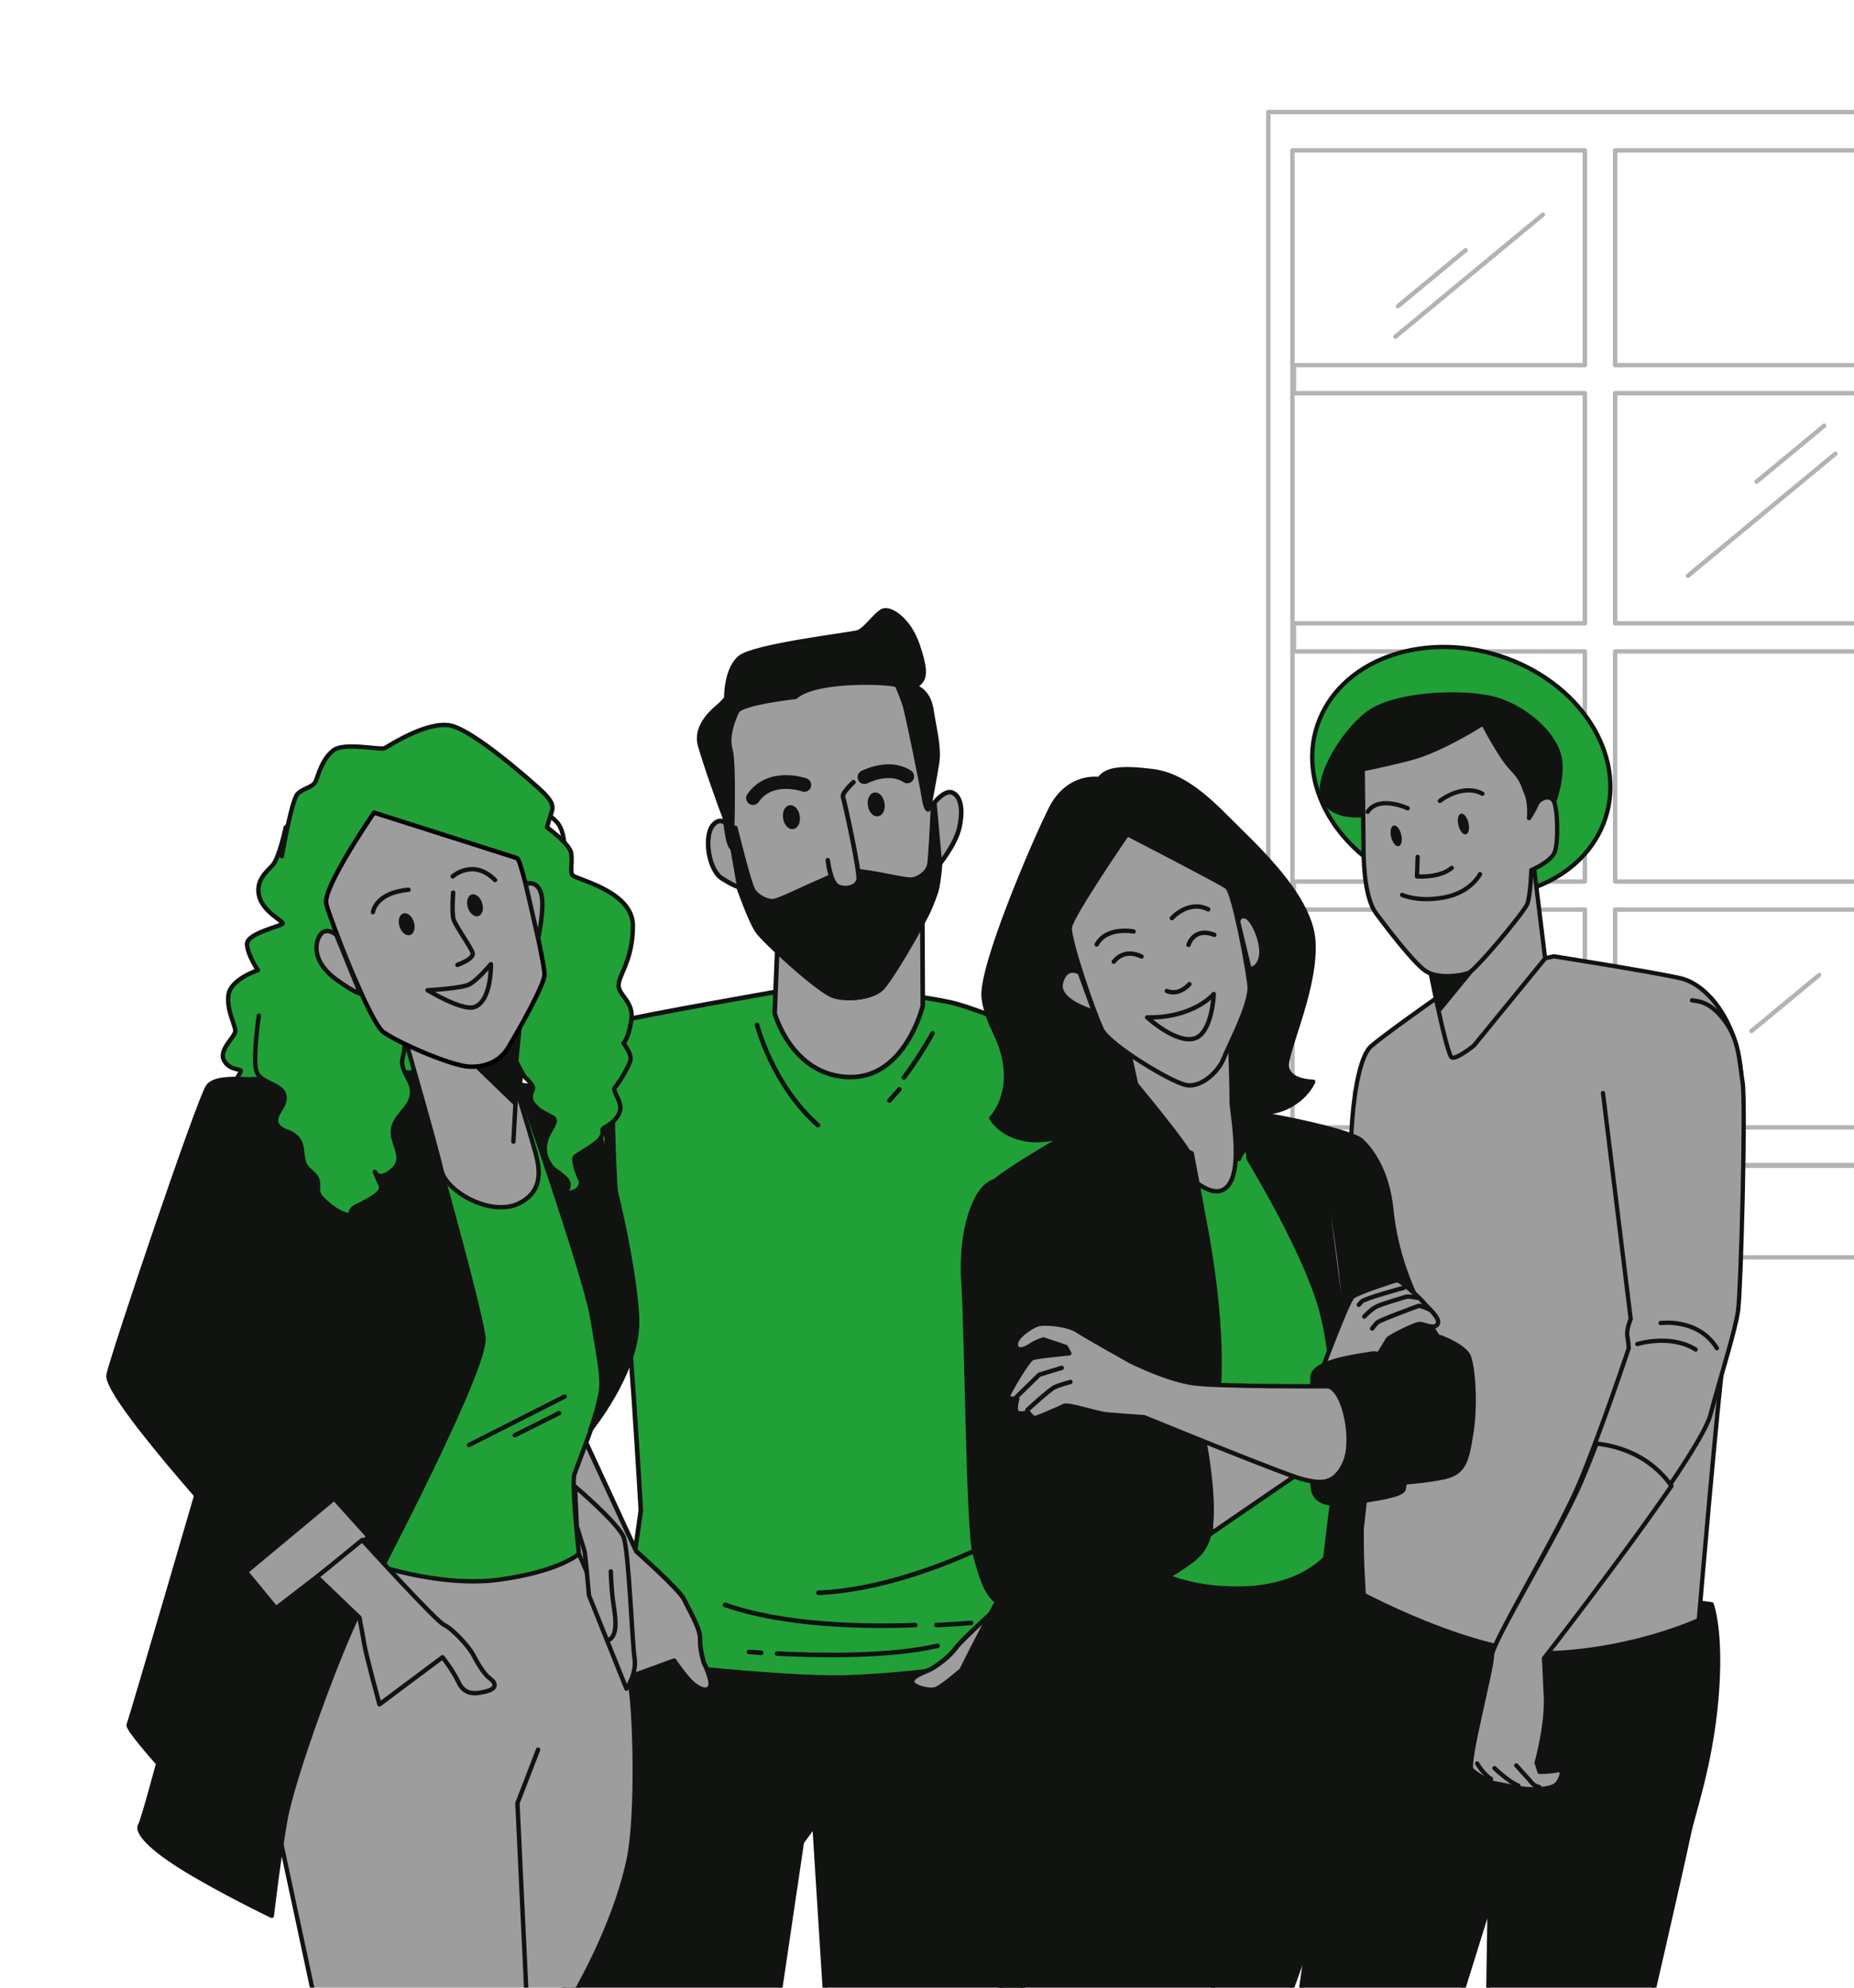 <svg width="360" height="386" viewBox="0 0 360 386" fill="none" xmlns="http://www.w3.org/2000/svg">
<g clip-path="url(#clip0_1_182)">
<g opacity="0.3">
<path d="M313.617 176.642H370.396V218.946H313.617V176.642ZM250.96 29.204H307.74V70.915H251.248V76.365H307.74V121.054H251.248V126.502H307.74V171.193H251.248V176.642H307.74V218.946H250.96V29.204ZM313.617 76.365H370.396V121.054H313.617V76.365ZM313.617 126.502H370.396V171.192H313.617V126.502ZM370.396 70.915H313.617V29.204H370.396V70.915ZM246.27 226.395H375.085V21.754H246.27V226.395Z" stroke="black" stroke-width="0.853" stroke-miterlimit="10" stroke-linecap="round" stroke-linejoin="round"/>
<path d="M299.602 41.676L270.956 65.383" stroke="black" stroke-width="0.853" stroke-miterlimit="10" stroke-linecap="round" stroke-linejoin="round"/>
<path d="M356.401 88.102L327.755 111.809" stroke="black" stroke-width="0.853" stroke-miterlimit="10" stroke-linecap="round" stroke-linejoin="round"/>
<path d="M291.699 188.365L263.053 212.072" stroke="black" stroke-width="0.853" stroke-miterlimit="10" stroke-linecap="round" stroke-linejoin="round"/>
<path d="M284.579 48.59L271.449 59.456" stroke="black" stroke-width="0.853" stroke-miterlimit="10" stroke-linecap="round" stroke-linejoin="round"/>
<path d="M354.219 82.67L341.089 93.536" stroke="black" stroke-width="0.853" stroke-miterlimit="10" stroke-linecap="round" stroke-linejoin="round"/>
<path d="M290.012 195.773L276.882 206.639" stroke="black" stroke-width="0.853" stroke-miterlimit="10" stroke-linecap="round" stroke-linejoin="round"/>
<path d="M286.06 143.42L272.931 154.286" stroke="black" stroke-width="0.853" stroke-miterlimit="10" stroke-linecap="round" stroke-linejoin="round"/>
<path d="M353.232 189.352L340.101 200.218" stroke="black" stroke-width="0.853" stroke-miterlimit="10" stroke-linecap="round" stroke-linejoin="round"/>
<path d="M238.852 226.26H383.072V244.176H238.852V226.26Z" stroke="black" stroke-width="0.853" stroke-miterlimit="10" stroke-linecap="round" stroke-linejoin="round"/>
</g>
<path d="M311.312 160.036C306.435 172.229 290.141 177.588 274.918 172.006C259.694 166.422 251.306 152.01 256.182 139.816C261.058 127.621 277.352 122.263 292.575 127.846C307.799 133.429 316.188 147.841 311.312 160.036Z" fill="#21A038"/>
<path d="M256.181 139.816C261.057 127.622 277.352 122.263 292.575 127.846C307.799 133.43 316.188 147.841 311.312 160.036C306.436 172.23 290.142 177.589 274.918 172.006C259.694 166.422 251.306 152.01 256.181 139.816Z" stroke="#111311" stroke-width="0.831" stroke-miterlimit="10" stroke-linecap="round" stroke-linejoin="round"/>
<path d="M265.476 158.221C265.476 158.221 259.358 159.248 257.157 155.614C254.956 151.979 260.342 142.672 265.383 138.7C270.422 134.728 283.129 134.14 289.446 135.539C295.763 136.938 302.674 142.785 302.996 148.192C303.318 153.6 300.452 158.517 300.083 160.174C299.713 161.83 295.97 161.42 295.554 160.527C295.137 159.632 288.848 146.501 287.323 145.769C285.798 145.036 284.57 146.032 282.695 146.817C280.82 147.601 266.761 151.999 266.761 151.999L265.476 158.221Z" fill="#111311" stroke="#111311" stroke-width="0.831" stroke-miterlimit="10" stroke-linecap="round" stroke-linejoin="round"/>
<path d="M268.146 295.648L268.012 277.923L259.266 298.463L259.266 298.465C257.508 300.856 255.388 303.961 254.273 306.433C252.16 311.122 257.351 327.245 258.056 325.683C258.759 324.12 264.363 303.669 264.363 303.669C264.363 303.669 265.363 300.162 265.524 297.34L268.146 295.648Z" fill="#9D9D9D" stroke="#111311" stroke-width="0.831" stroke-miterlimit="10" stroke-linecap="round" stroke-linejoin="round"/>
<path d="M264.764 307.612C264.764 307.612 259.053 308.942 257.351 320.936C256.886 324.207 256.497 359.05 255.681 364.797L252.298 388.634L282.342 391.908L289.263 369.679L288.901 392.135L319.034 395.419C319.034 395.419 327.004 360.834 327.851 356.525C328.698 352.216 332.118 343.053 333.267 329.975C334.418 316.896 332.354 311.537 332.354 311.537L266.088 303.092L264.764 307.612Z" fill="#111311" stroke="#111311" stroke-width="0.831" stroke-miterlimit="10" stroke-linecap="round" stroke-linejoin="round"/>
<path d="M285.545 189.181C285.545 189.181 269.741 200.112 266.214 203.195C262.557 206.392 261.114 226.061 263.248 239.956C265.382 253.852 266.724 275.121 266.332 279.348C265.941 283.574 263.04 308.785 263.04 308.785C263.04 308.785 286.647 321.831 302.333 320.989C318.022 320.145 329.865 314.611 329.865 314.611C329.865 314.611 333.531 271.252 334.867 261.791C336.203 252.332 338.609 220.788 338.136 209.636C337.663 198.484 331.522 191.194 326.367 189.988C321.21 188.783 301.721 185.718 301.721 185.718L285.545 189.181Z" fill="#9D9D9D" stroke="#111311" stroke-width="0.831" stroke-miterlimit="10" stroke-linecap="round" stroke-linejoin="round"/>
<path d="M277.174 185.857C277.174 185.857 280.896 205.085 281.926 205.384C282.957 205.684 286.19 203.056 286.19 203.056L300.025 186.124L297.911 168.87C297.911 168.87 294.096 177.461 288.361 182.61C282.628 187.758 277.174 185.857 277.174 185.857Z" fill="#9D9D9D" stroke="#111311" stroke-width="0.831" stroke-miterlimit="10" stroke-linecap="round" stroke-linejoin="round"/>
<path d="M289.899 183.41L279.6 195.981L277.026 185.706L289.899 183.41Z" fill="#111311" stroke="#111311" stroke-width="0.831" stroke-miterlimit="10" stroke-linecap="round" stroke-linejoin="round"/>
<path d="M287.986 140.491C287.986 140.491 279.869 145.736 273.751 147.297C267.63 148.859 264.609 149.365 264.609 149.365C264.609 149.365 264.725 161.778 264.767 165.265C264.809 168.753 265.179 174.645 267.205 177.373C269.231 180.102 274.203 186.635 276.629 188.433C279.055 190.23 283.718 189.485 285.136 188.943C286.553 188.401 295.922 177.162 296.551 175.559C297.181 173.956 297.354 168.959 297.354 168.959C297.354 168.959 301.058 167.412 301.858 165.549C302.659 163.687 302.483 156.422 301.563 155.347C300.643 154.271 298.771 155.181 298.351 156.25C297.931 157.319 296.907 158.879 296.907 158.879C296.907 158.879 297.183 155.984 296.38 154.085C295.577 152.186 295.674 151.5 293.457 149.168C291.241 146.837 287.986 140.491 287.986 140.491Z" fill="#9D9D9D" stroke="#111311" stroke-width="0.831" stroke-miterlimit="10" stroke-linecap="round" stroke-linejoin="round"/>
<path d="M275.273 166.398L275.143 170.203C275.143 170.203 279.574 170.547 281.894 168.538" stroke="#111311" stroke-width="0.831" stroke-miterlimit="10" stroke-linecap="round" stroke-linejoin="round"/>
<path d="M272.251 173.784C272.251 173.784 275.312 175.261 280.488 174.265C285.664 173.27 287.383 169.757 287.383 169.757" stroke="#111311" stroke-width="0.831" stroke-miterlimit="10" stroke-linecap="round" stroke-linejoin="round"/>
<path d="M273.348 156.975C273.348 156.975 267.773 154.344 265.572 157.65" stroke="#111311" stroke-width="0.831" stroke-miterlimit="10" stroke-linecap="round" stroke-linejoin="round"/>
<path d="M279.575 155.545C279.575 155.545 283.958 152.053 287.846 154.14" stroke="#111311" stroke-width="0.831" stroke-miterlimit="10" stroke-linecap="round" stroke-linejoin="round"/>
<path d="M272.086 162.1C272.347 163.204 272.118 164.2 271.575 164.321C271.034 164.442 270.381 163.644 270.12 162.539C269.861 161.433 270.088 160.439 270.631 160.317C271.174 160.197 271.825 160.994 272.086 162.1Z" fill="#111311"/>
<path d="M285.147 159.801C285.408 160.906 285.179 161.9 284.636 162.022C284.094 162.142 283.443 161.345 283.181 160.24C282.921 159.134 283.149 158.139 283.692 158.019C284.235 157.898 284.885 158.695 285.147 159.801Z" fill="#111311"/>
<path d="M311.257 212.263L316.641 256.134C316.641 256.134 315.762 258.156 315.984 259.454C316.206 260.752 316.26 261.817 316.26 261.817C316.26 261.817 310.807 278.171 306.639 288.094C302.471 298.018 289.537 319.255 289.587 321.806C289.638 324.357 284.686 342.887 285.755 343.855C286.824 344.824 289.412 346.388 290.201 346.477C290.989 346.566 294.483 347.383 295.666 347.516C296.849 347.649 301.217 347.929 302.236 346.346C303.254 344.765 303.201 343.698 301.96 343.983C300.719 344.267 298.718 344.254 298.718 344.254L298.159 342.494C298.159 342.494 300.15 335.296 299.911 329.754C299.671 324.213 299.535 322.289 299.535 322.289C299.535 322.289 330.018 282.666 332.095 274.84C334.171 267.015 336.956 258.42 337.501 254.452C338.047 250.484 339.012 214.325 338.374 210.224C337.737 206.123 337.691 202.088 334.995 198.391C332.298 194.695 330.128 194.45 328.55 194.273" fill="#9D9D9D"/>
<path d="M311.257 212.263L316.641 256.134C316.641 256.134 315.762 258.156 315.984 259.454C316.206 260.752 316.26 261.817 316.26 261.817C316.26 261.817 310.807 278.171 306.639 288.094C302.471 298.018 289.537 319.255 289.587 321.806C289.638 324.357 284.686 342.887 285.755 343.855C286.824 344.824 289.412 346.388 290.201 346.477C290.989 346.566 294.483 347.383 295.666 347.516C296.849 347.649 301.217 347.929 302.236 346.346C303.254 344.765 303.201 343.698 301.96 343.983C300.719 344.267 298.718 344.254 298.718 344.254L298.159 342.494C298.159 342.494 300.15 335.296 299.911 329.754C299.671 324.213 299.535 322.289 299.535 322.289C299.535 322.289 330.018 282.666 332.095 274.84C334.171 267.015 336.956 258.42 337.501 254.452C338.047 250.484 339.012 214.325 338.374 210.224C337.737 206.123 337.691 202.088 334.995 198.391C332.298 194.695 330.128 194.45 328.55 194.273" stroke="#111311" stroke-width="0.831" stroke-miterlimit="10" stroke-linecap="round" stroke-linejoin="round"/>
<path d="M317.924 261.013C317.924 261.013 324.374 258.99 329.257 262.081" stroke="#111311" stroke-width="0.831" stroke-miterlimit="10" stroke-linecap="round" stroke-linejoin="round"/>
<path d="M322.436 256.937C322.436 256.937 329.732 255.886 333.382 261.825" stroke="#111311" stroke-width="0.831" stroke-miterlimit="10" stroke-linecap="round" stroke-linejoin="round"/>
<path d="M310.015 280.343C309.015 282.949 308.004 285.487 307.058 287.706C302.811 297.67 289.641 319.001 289.689 321.56C289.737 324.121 284.684 342.726 285.768 343.698C286.853 344.669 289.482 346.236 290.284 346.324C291.086 346.413 294.635 347.229 295.838 347.362C297.04 347.495 301.478 347.771 302.515 346.183C303.552 344.593 303.499 343.522 302.237 343.81C300.977 344.096 298.942 344.085 298.942 344.085L298.376 342.32C298.376 342.32 300.408 335.091 300.171 329.529C299.935 323.968 299.799 322.036 299.799 322.036C299.799 322.036 314.705 302.912 324.559 288.559C320.33 282.574 314.186 280.803 310.015 280.343Z" fill="#9D9D9D" stroke="#111311" stroke-width="0.831" stroke-miterlimit="10" stroke-linecap="round" stroke-linejoin="round"/>
<path d="M294.423 342.839C294.423 342.839 296.201 344.846 296.823 345.491C297.445 346.136 297.6 346.73 298.904 347.037" fill="#9D9D9D"/>
<path d="M294.423 342.839C294.423 342.839 296.201 344.846 296.823 345.491C297.445 346.136 297.6 346.73 298.904 347.037" stroke="#111311" stroke-width="0.831" stroke-miterlimit="10" stroke-linecap="round" stroke-linejoin="round"/>
<path d="M290.184 343.368C290.184 343.368 292.969 346.065 294.827 346.754L290.184 343.368Z" fill="#9D9D9D"/>
<path d="M290.184 343.368C290.184 343.368 292.969 346.065 294.827 346.754" stroke="#111311" stroke-width="0.831" stroke-miterlimit="10" stroke-linecap="round" stroke-linejoin="round"/>
<path d="M286.83 342.467C286.83 342.467 288.014 344.55 289.515 345.457L286.83 342.467Z" fill="#9D9D9D"/>
<path d="M286.83 342.467C286.83 342.467 288.014 344.55 289.515 345.457" stroke="#111311" stroke-width="0.831" stroke-miterlimit="10" stroke-linecap="round" stroke-linejoin="round"/>
<path d="M263.922 302.4C263.922 302.4 263.862 308.101 264.025 309.044C264.187 309.988 263.521 311.611 263.323 315.136C263.125 318.662 263.485 322.403 261.401 321.556C259.317 320.706 259.13 314.671 259.487 313.167C259.843 311.664 257.875 306.818 257.875 306.818" fill="#9D9D9D"/>
<path d="M263.922 302.4C263.922 302.4 263.862 308.101 264.025 309.044C264.187 309.988 263.521 311.611 263.323 315.136C263.125 318.662 263.485 322.403 261.401 321.556C259.317 320.706 259.13 314.671 259.487 313.167C259.843 311.664 257.875 306.818 257.875 306.818" stroke="#111311" stroke-width="0.831" stroke-miterlimit="10" stroke-linecap="round" stroke-linejoin="round"/>
<path d="M225.42 273.423C223.783 268.851 214.938 207.316 214.938 207.316C210.844 215.755 203.686 258.625 203.686 258.625L202.681 281.628L201.846 285.878C206.424 283.253 217.465 278.257 223.355 286.888C223.514 286.478 223.636 286.131 223.713 285.856C225.298 280.187 227.057 277.996 225.42 273.423Z" fill="#21A038"/>
<path d="M225.42 273.423C223.783 268.851 214.938 207.316 214.938 207.316C210.844 215.755 203.686 258.625 203.686 258.625L202.681 281.628L201.846 285.878C206.424 283.253 217.465 278.257 223.355 286.888C223.514 286.478 223.636 286.131 223.713 285.856C225.298 280.187 227.057 277.996 225.42 273.423Z" stroke="#111311" stroke-width="0.891" stroke-miterlimit="10" stroke-linecap="round" stroke-linejoin="round"/>
<path d="M220.214 278.647C221.338 278.955 222.414 279.382 223.397 279.961" stroke="#111311" stroke-width="0.891" stroke-miterlimit="10" stroke-linecap="round" stroke-linejoin="round"/>
<path d="M204.199 279.037C204.199 279.037 210.096 277.393 216.126 277.944" stroke="#111311" stroke-width="0.891" stroke-miterlimit="10" stroke-linecap="round" stroke-linejoin="round"/>
<path d="M222.634 276.485C222.634 276.485 218.069 272.837 213.915 273.759" stroke="#111311" stroke-width="0.891" stroke-miterlimit="10" stroke-linecap="round" stroke-linejoin="round"/>
<path d="M109.152 387.173L115.941 340.901L122.284 315.757L196.729 320.092L201.075 338.951L198.095 396.125L160.577 392.606L158.159 354.325L155.681 357.756L150.782 390.873L109.152 387.173Z" fill="#111311" stroke="#111311" stroke-width="0.891" stroke-miterlimit="10" stroke-linecap="round" stroke-linejoin="round"/>
<path d="M155.441 191.767C155.441 191.767 122.354 197.546 120.28 198.362C118.206 199.177 118.774 229.739 120.432 241.007C122.09 252.276 124.433 293.308 124.433 293.308L120.332 322.421C120.332 322.421 151.622 326.171 164.381 325.754C177.141 325.338 191.351 323.037 191.351 323.037C191.351 323.037 199 297.693 199.573 280.573C200.146 263.452 209.822 221.731 210.233 218.941C210.645 216.151 213.908 205.951 213.908 205.951C213.908 205.951 190.941 196.114 184.892 194.738C178.844 193.361 164.452 191.604 155.441 191.767Z" fill="#21A038" stroke="#111311" stroke-width="0.891" stroke-miterlimit="10" stroke-linecap="round" stroke-linejoin="round"/>
<path d="M147 199.017C147 199.017 149.951 210.676 158.814 218.493" stroke="#111311" stroke-width="0.891" stroke-miterlimit="10" stroke-linecap="round" stroke-linejoin="round"/>
<path d="M181.07 200.671C181.07 200.671 178.838 204.832 175.504 209.26" stroke="#111311" stroke-width="0.891" stroke-miterlimit="10" stroke-linecap="round" stroke-linejoin="round"/>
<path d="M174.647 211.549L172.701 213.726" stroke="#111311" stroke-width="0.891" stroke-miterlimit="10" stroke-linecap="round" stroke-linejoin="round"/>
<path d="M150.881 321.12C158.548 321.508 172.645 321.816 182.058 319.605" stroke="#111311" stroke-width="0.891" stroke-miterlimit="10" stroke-linecap="round" stroke-linejoin="round"/>
<path d="M145.438 320.796C145.438 320.796 146.307 320.87 147.806 320.963" stroke="#111311" stroke-width="0.891" stroke-miterlimit="10" stroke-linecap="round" stroke-linejoin="round"/>
<path d="M177.72 315.584C167.566 315.965 152.272 315.677 140.777 311.659" stroke="#111311" stroke-width="0.891" stroke-miterlimit="10" stroke-linecap="round" stroke-linejoin="round"/>
<path d="M188.537 315.162C188.537 315.162 185.955 315.413 181.83 315.584" stroke="#111311" stroke-width="0.891" stroke-miterlimit="10" stroke-linecap="round" stroke-linejoin="round"/>
<path d="M189.182 301.197C182.774 304.09 170.609 308.841 158.918 309.315" stroke="#111311" stroke-width="0.891" stroke-miterlimit="10" stroke-linecap="round" stroke-linejoin="round"/>
<path d="M193.806 299.019C193.806 299.019 192.93 299.479 191.382 300.204" stroke="#111311" stroke-width="0.891" stroke-miterlimit="10" stroke-linecap="round" stroke-linejoin="round"/>
<path d="M151.067 180.564L150.419 196.779C150.419 196.779 153.727 208.882 164.874 209.167C175.806 209.446 179.184 195.317 179.184 195.317L179.099 178.129C179.099 178.129 168.557 185.459 163.307 184.244C158.058 183.028 151.067 180.564 151.067 180.564Z" fill="#9D9D9D" stroke="#111311" stroke-width="0.891" stroke-miterlimit="10" stroke-linecap="round" stroke-linejoin="round"/>
<path d="M141.821 160.852C141.821 160.852 140.178 158.075 138.403 160.281C136.627 162.486 137.606 168.945 140.146 170.557C142.685 172.169 143.401 172.236 143.401 172.236C143.401 172.236 145.689 178.818 147.084 180.822C148.479 182.825 159.221 192.698 162.007 193.46C164.793 194.22 168.971 193.739 170.774 192.16C172.578 190.582 179.09 179.208 180.222 176.443C181.356 173.678 181.566 173.074 181.821 171.35C182.076 169.626 182.174 168.138 182.174 168.138C182.174 168.138 185.551 164.085 186.298 160.66C187.046 157.235 186.594 154.57 184.88 153.91C183.166 153.249 180.715 156.764 180.715 156.764L177.083 137.198C177.083 137.198 175.702 131.824 174.006 131.041C172.31 130.257 159.326 130.661 153.62 132.496C147.914 134.333 142.308 136.303 141.568 138.855C140.829 141.408 141.821 160.852 141.821 160.852Z" fill="#9D9D9D" stroke="#111311" stroke-width="0.891" stroke-miterlimit="10" stroke-linecap="round" stroke-linejoin="round"/>
<path d="M154.453 135.324C154.453 135.324 143.922 136.476 143.109 138.151C142.297 139.824 141.071 143.016 141.817 145.614C142.562 148.213 142.148 161.204 142.148 161.204C142.148 161.204 143.224 165.39 142.193 164.71C141.164 164.03 140.944 159.147 140.658 158.537C140.372 157.927 136.903 148.266 135.928 144.673C134.953 141.081 138.408 138.098 139.265 137.401C140.121 136.703 141.035 135.622 141.035 135.622C141.035 135.622 140.929 129.971 143.713 127.704C146.498 125.437 164.902 123.273 166.473 122.837C168.045 122.4 170.014 119.279 171.428 118.634C172.842 117.989 176.459 120.272 178.166 125.295C179.871 130.317 179.487 131.643 178.601 132.531L177.717 133.421C177.717 133.421 180.261 134.048 180.836 137.798C181.412 141.548 182.387 145.14 181.962 148.018C181.536 150.895 180.436 156.402 180.351 156.977C180.266 157.553 179.698 156.947 179.425 154.976C179.151 153.005 176.207 138.531 175.691 136.926C175.175 135.322 174.473 133.7 174.187 133.09C173.9 132.48 158.579 131.627 154.453 135.324Z" fill="#111311" stroke="#111311" stroke-width="0.891" stroke-miterlimit="10" stroke-linecap="round" stroke-linejoin="round"/>
<path d="M162.235 193.4C165.037 194.163 169.238 193.68 171.052 192.095C172.866 190.509 179.414 179.086 180.554 176.309C181.693 173.531 181.904 172.924 182.161 171.192C182.417 169.461 182.517 167.965 182.517 167.965L181.443 156.025C181.336 156.16 181.249 156.273 181.183 156.361C181.02 160.002 180.68 167.03 180.444 168.023C180.123 169.372 178.465 170.721 176.992 170.833C175.517 170.946 168.853 169.193 165.822 169.159C162.791 169.126 161.668 170.148 159.208 171.173C156.749 172.196 151.638 174.725 150.385 174.984C149.132 175.243 146.983 174.164 146.208 172.837C145.432 171.511 142.787 160.777 142.787 160.777C142.704 161.442 141.885 162.651 141.885 162.651L143.526 172.084C143.526 172.084 145.827 178.695 147.23 180.707C148.632 182.72 159.433 192.636 162.235 193.4Z" fill="#111311"/>
<path d="M162.235 193.4C165.037 194.163 169.238 193.68 171.052 192.095C172.866 190.509 179.414 179.086 180.554 176.309C181.693 173.531 181.904 172.924 182.161 171.192C182.417 169.461 182.517 167.965 182.517 167.965L181.443 156.025C181.336 156.16 181.249 156.273 181.183 156.361C181.02 160.002 180.68 167.03 180.444 168.023C180.123 169.372 178.465 170.721 176.992 170.833C175.517 170.946 168.853 169.193 165.822 169.159C162.791 169.126 161.668 170.148 159.208 171.173C156.749 172.196 151.638 174.725 150.385 174.984C149.132 175.243 146.983 174.164 146.208 172.837C145.432 171.511 142.787 160.777 142.787 160.777C142.704 161.442 141.885 162.651 141.885 162.651L143.526 172.084C143.526 172.084 145.827 178.695 147.23 180.707C148.632 182.72 159.433 192.636 162.235 193.4Z" stroke="#111311" stroke-width="0.891" stroke-miterlimit="10" stroke-linecap="round" stroke-linejoin="round"/>
<path d="M165.716 151.909C165.716 151.909 163.419 154.011 163.687 154.778C163.956 155.547 167.036 169.429 166.709 170.875C166.383 172.32 164.305 172.844 162.768 172.189C161.23 171.536 160.727 167.045 160.727 167.045" fill="#9D9D9D"/>
<path d="M165.716 151.909C165.716 151.909 163.419 154.011 163.687 154.778C163.956 155.547 167.036 169.429 166.709 170.875C166.383 172.32 164.305 172.844 162.768 172.189C161.23 171.536 160.727 167.045 160.727 167.045" stroke="#111311" stroke-width="0.891" stroke-miterlimit="10" stroke-linecap="round" stroke-linejoin="round"/>
<path d="M167.855 150.916C167.855 150.916 172.558 148.422 176.161 150.775" stroke="#111311" stroke-width="2.672" stroke-miterlimit="10" stroke-linecap="round" stroke-linejoin="round"/>
<path d="M156.18 152.429C156.18 152.429 149.631 150.073 146.216 154.987" stroke="#111311" stroke-width="2.672" stroke-miterlimit="10" stroke-linecap="round" stroke-linejoin="round"/>
<path d="M154.824 158.527C154.961 159.565 154.555 160.482 153.92 160.575C153.284 160.667 152.658 159.899 152.521 158.861C152.384 157.823 152.79 156.906 153.425 156.814C154.061 156.721 154.688 157.489 154.824 158.527Z" fill="#111311"/>
<path d="M152.499 158.862C152.341 157.826 152.738 156.911 153.386 156.817C154.035 156.723 154.688 157.486 154.847 158.522C155.005 159.557 154.608 160.473 153.959 160.567C153.311 160.661 152.658 159.897 152.499 158.862Z" stroke="#111311" stroke-width="0.891" stroke-miterlimit="10" stroke-linecap="round" stroke-linejoin="round"/>
<path d="M171.288 156.049C171.424 157.087 171.02 158.004 170.383 158.096C169.747 158.188 169.121 157.42 168.986 156.383C168.848 155.345 169.253 154.428 169.889 154.336C170.526 154.243 171.152 155.011 171.288 156.049Z" fill="#111311"/>
<path d="M168.964 156.387C168.806 155.352 169.203 154.436 169.851 154.342C170.499 154.248 171.153 155.012 171.311 156.047C171.469 157.083 171.072 157.998 170.424 158.092C169.776 158.186 169.122 157.423 168.964 156.387Z" stroke="#111311" stroke-width="0.891" stroke-miterlimit="10" stroke-linecap="round" stroke-linejoin="round"/>
<path d="M157.54 177.474C157.54 177.474 165.891 180.158 171.459 174.976" stroke="#111311" stroke-width="0.891" stroke-miterlimit="10" stroke-linecap="round" stroke-linejoin="round"/>
<path d="M224.719 285.844C224.685 285.969 224.638 286.112 224.587 286.264C224.638 286.113 224.685 285.969 224.719 285.844Z" stroke="#111311" stroke-width="0.891" stroke-miterlimit="10" stroke-linecap="round" stroke-linejoin="round"/>
<path d="M224.299 286.226C218.296 277.541 207.02 282.581 202.345 285.227L197.483 306.263L195.931 310.16C195.931 310.16 186.922 318.207 185.693 319.91C184.464 321.613 182.716 322.864 181.412 323.752C180.108 324.64 177.484 325.202 177.114 326.38C176.745 327.558 180.513 328.519 181.758 328.029C183.003 327.54 186.366 324.621 186.366 324.621L183.865 329.642L198.096 337.851C198.096 337.851 199.544 333.339 200.343 330.584C201.141 327.829 202.69 321.306 203.059 320.127C203.419 318.979 221.974 292.774 224.496 285.702C224.438 285.864 224.374 286.036 224.299 286.226Z" fill="#9D9D9D" stroke="#111311" stroke-width="0.891" stroke-miterlimit="10" stroke-linecap="round" stroke-linejoin="round"/>
<path d="M119.347 197.84C119.347 197.84 114.978 201.249 113.663 204.948C112.348 208.647 93.594 254.728 89.685 261.601C85.776 268.474 84.553 274.194 85.863 277.136C87.175 280.077 114.3 305.02 114.3 305.02C114.3 305.02 116.108 316.46 116.656 319.33C117.203 322.199 118.224 327.124 118.224 327.124L130.898 322.491C130.898 322.491 132.811 325.289 134.163 326.625C135.516 327.96 137.336 328.737 137.893 327.583C138.449 326.427 136.653 322.836 136.653 322.836C136.653 322.836 135.857 320.346 135.956 318.343C136.056 316.34 133.716 312.496 132.832 310.601C131.949 308.706 123.556 301.269 123.556 301.269L108.557 268.824L119.514 240.315C119.514 240.315 117.01 205.87 119.347 197.84Z" fill="#9D9D9D" stroke="#111311" stroke-width="0.891" stroke-miterlimit="10" stroke-linecap="round" stroke-linejoin="round"/>
<path d="M107.761 268.692L119.205 244.767C119.205 244.767 116.128 205.857 118.445 197.843C118.445 197.843 114.107 201.245 112.803 204.936C111.499 208.627 92.899 254.617 89.021 261.476C85.144 268.336 83.93 274.045 85.234 276.981C85.602 277.815 87.737 281.554 92.442 284.942C94.588 281.65 100.043 274.045 109.857 274.279L107.761 268.692Z" fill="#21A038" stroke="#111311" stroke-width="0.891" stroke-miterlimit="10" stroke-linecap="round" stroke-linejoin="round"/>
<path d="M94.01 265.753C94.01 265.753 100.065 265.453 105.26 268.312" stroke="#111311" stroke-width="0.891" stroke-miterlimit="10" stroke-linecap="round" stroke-linejoin="round"/>
<path d="M102.14 264.797C102.14 264.797 106.912 266.653 108.422 268.653" stroke="#111311" stroke-width="0.891" stroke-miterlimit="10" stroke-linecap="round" stroke-linejoin="round"/>
<path d="M203.683 305.385C203.683 305.385 189.477 334.686 191.347 351.389C193.217 368.09 194.301 388.246 194.301 388.246L247.968 393.294C247.968 393.294 256.493 373.672 257.288 361.491C258.081 349.31 258.35 335.595 258.35 335.595L259.842 300.455L206.352 295.423L203.683 305.385Z" fill="#111311" stroke="#111311" stroke-width="0.853" stroke-miterlimit="10" stroke-linecap="round" stroke-linejoin="round"/>
<path d="M225.892 337.746C225.892 337.746 232.225 357.902 234.207 373.399C236.189 388.896 235.684 391.613 235.684 391.613" stroke="#111311" stroke-width="0.853" stroke-miterlimit="10" stroke-linecap="round" stroke-linejoin="round"/>
<path d="M233.578 355.012C233.578 355.012 244.029 347.625 248.106 338.018" stroke="#111311" stroke-width="0.853" stroke-miterlimit="10" stroke-linecap="round" stroke-linejoin="round"/>
<path d="M244.854 217.743L218.802 223.981C218.802 223.981 225.949 239.651 226.322 261.161C226.694 282.671 222.798 304.147 222.798 304.147C222.798 304.147 228.814 308.789 241.314 308.49C253.815 308.191 258.392 301.404 258.392 301.404C258.392 301.404 261.891 265.821 259.054 251.297C256.216 236.774 244.854 217.743 244.854 217.743Z" fill="#21A038" stroke="#111311" stroke-width="0.853" stroke-miterlimit="10" stroke-linecap="round" stroke-linejoin="round"/>
<path d="M213.486 151.3C213.486 151.3 207.458 150.231 204.006 157.123C200.555 164.015 190.251 188.22 191.013 193.83C191.776 199.44 194.754 201.566 195.295 207.657C195.834 213.75 192.496 217.129 192.496 217.129C192.496 217.129 194.328 220.657 199.756 221.334C205.186 222.012 213.916 218.3 219.53 217.485C225.145 216.67 237.31 216.638 244.988 216.183C252.665 215.729 254.989 210.074 254.989 210.074C254.989 210.074 249.798 210.09 249.889 206.743C249.982 203.395 255.695 191.345 255.003 182.553C254.313 173.762 243.364 164.007 238.61 159.197C233.857 154.388 229.321 150.438 223.732 149.745C218.143 149.052 214.716 149.234 213.486 151.3Z" fill="#111311" stroke="#111311" stroke-width="0.853" stroke-miterlimit="10" stroke-linecap="round" stroke-linejoin="round"/>
<path d="M206.614 181.905C206.614 181.905 200.885 189.998 200.593 197.617C200.302 205.235 205.717 206.255 206.931 205.374" stroke="#111311" stroke-width="0.853" stroke-miterlimit="10" stroke-linecap="round" stroke-linejoin="round"/>
<path d="M239.2 172.904C239.2 172.904 249.677 185.232 250.397 196.965" stroke="#111311" stroke-width="0.853" stroke-miterlimit="10" stroke-linecap="round" stroke-linejoin="round"/>
<path d="M218.76 202.25L222.248 218.043C222.248 218.043 231.852 232.712 236.98 231.251C242.108 229.789 239.079 215.729 239.148 213.793C239.218 211.857 238.871 202.287 238.871 202.287C238.871 202.287 234.805 207.557 232.614 207.351C230.422 207.145 218.76 202.25 218.76 202.25Z" fill="#9D9D9D" stroke="#111311" stroke-width="0.853" stroke-miterlimit="10" stroke-linecap="round" stroke-linejoin="round"/>
<path d="M218.877 161.975C218.877 161.975 208.016 177.792 207.734 180.069C207.451 182.347 212.477 196.999 213.989 199.977C215.502 202.955 227.595 210.296 230.448 210.741C233.302 211.187 236.59 208.129 237.593 205.563C238.595 203 242.355 196.08 242.663 192.06C242.778 190.559 239.65 173.269 238.237 172.25C236.823 171.23 218.877 161.975 218.877 161.975Z" fill="#9D9D9D" stroke="#111311" stroke-width="0.853" stroke-miterlimit="10" stroke-linecap="round" stroke-linejoin="round"/>
<path d="M221.656 185.761C221.656 185.761 218.489 183.958 216.264 186.757" stroke="#111311" stroke-width="0.853" stroke-miterlimit="10" stroke-linecap="round" stroke-linejoin="round"/>
<path d="M230.774 183.493C230.774 183.493 231.784 179.975 235.799 181.545" stroke="#111311" stroke-width="0.853" stroke-miterlimit="10" stroke-linecap="round" stroke-linejoin="round"/>
<path d="M220.113 180.892C220.113 180.892 214.889 179.864 212.956 183.409" stroke="#111311" stroke-width="0.853" stroke-miterlimit="10" stroke-linecap="round" stroke-linejoin="round"/>
<path d="M227.534 178.312C227.534 178.312 230.749 174.681 234.609 176.592" stroke="#111311" stroke-width="0.853" stroke-miterlimit="10" stroke-linecap="round" stroke-linejoin="round"/>
<path d="M230.955 191.107C230.955 191.107 229.012 193.47 226.564 192.444" stroke="#111311" stroke-width="0.853" stroke-miterlimit="10" stroke-linecap="round" stroke-linejoin="round"/>
<path d="M235.684 193.037C235.684 193.037 231.811 197.724 222.753 197.577C222.753 197.577 228.149 202.549 231.769 201.714C235.391 200.88 235.684 193.037 235.684 193.037Z" fill="#9D9D9D" stroke="#111311" stroke-width="0.853" stroke-miterlimit="10" stroke-linecap="round" stroke-linejoin="round"/>
<path d="M209.648 188.861C209.648 188.861 206.92 187.204 206.014 190.856C205.109 194.508 212.425 196.48 212.425 196.48L209.648 188.861Z" fill="#9D9D9D" stroke="#111311" stroke-width="0.853" stroke-miterlimit="10" stroke-linecap="round" stroke-linejoin="round"/>
<path d="M240.399 178.97C240.399 178.97 240.579 177.494 241.985 178.033C243.393 178.571 245.378 183.198 244.864 185.767C244.348 188.335 242.628 188.195 242.628 188.195L240.399 178.97Z" fill="#9D9D9D" stroke="#111311" stroke-width="0.853" stroke-miterlimit="10" stroke-linecap="round" stroke-linejoin="round"/>
<path d="M214.304 216.371C214.304 216.371 193.364 228.023 192.245 230.367C191.125 232.713 196.418 305.916 196.418 305.916C196.418 305.916 172.437 348.106 176.13 356.168C179.823 364.231 199.889 373.515 200.71 374.995C201.532 376.475 214.55 339.363 219.924 325.341C225.299 311.318 234.392 285.916 236.215 273.654C238.038 261.392 235.232 244.656 234.234 239.131C233.237 233.604 231.404 223.968 231.404 223.968L214.304 216.371Z" fill="#111311" stroke="#111311" stroke-width="0.853" stroke-miterlimit="10" stroke-linecap="round" stroke-linejoin="round"/>
<path d="M219.13 208.789C219.13 208.789 231.828 223.959 231.058 224.575C230.289 225.19 220.789 236.377 220.789 236.377L210.372 216.998L219.13 208.789Z" fill="#111311" stroke="#111311" stroke-width="0.853" stroke-miterlimit="10" stroke-linecap="round" stroke-linejoin="round"/>
<path d="M242.423 224.965C242.423 224.965 252.433 241.338 256.052 252.718C259.67 264.098 259.626 283.708 258.703 291.323L256.962 305.69C256.962 305.69 257.663 342.531 258.575 348.747C259.487 354.963 260.758 366.468 260.758 366.468C260.758 366.468 262.819 365.966 263.577 358.335C264.334 350.703 265.454 319.466 264.639 306.954C263.823 294.443 265.334 273.974 264.293 270.196L263.251 266.418L281.494 262.744C281.494 262.744 271.789 251.244 270.16 234.908C269.419 227.475 266.288 223.235 264.335 221.471C262.384 219.707 246.951 216.47 244.295 216.39C241.64 216.309 242.423 224.965 242.423 224.965Z" fill="#111311" stroke="#111311" stroke-width="0.853" stroke-miterlimit="10" stroke-linecap="round" stroke-linejoin="round"/>
<path d="M240.563 225.087C240.563 225.087 241.35 222.864 242.319 223.309C243.288 223.753 251.261 229.626 252.17 229.18C253.079 228.736 244.96 215.784 243.322 213.863C241.684 211.942 239.958 210.72 239.958 210.72L239.545 214.039L240.563 225.087Z" fill="#111311" stroke="#111311" stroke-width="0.853" stroke-miterlimit="10" stroke-linecap="round" stroke-linejoin="round"/>
<path d="M257.247 226.902C257.247 226.902 261.116 247.034 260.987 255.536L257.247 226.902Z" fill="#9D9D9D"/>
<path d="M257.247 226.902C257.247 226.902 261.116 247.034 260.987 255.536" stroke="#111311" stroke-width="0.853" stroke-miterlimit="10" stroke-linecap="round" stroke-linejoin="round"/>
<path d="M256.476 266.566C256.476 266.566 261.701 252.613 262.635 251.834C263.569 251.054 270.704 248.691 271.273 248.6C271.843 248.51 275.85 252.207 276.451 252.987C277.052 253.765 279.84 256.048 279.146 257.138C278.452 258.23 276.764 257.204 275.798 257.113C274.833 257.023 269.907 259.594 269.578 259.996C269.248 260.399 267.286 263.826 266.61 264.773C265.934 265.721 256.476 266.566 256.476 266.566Z" fill="#9D9D9D" stroke="#111311" stroke-width="0.853" stroke-miterlimit="10" stroke-linecap="round" stroke-linejoin="round"/>
<path d="M277.617 254.343C277.617 254.343 275.881 253.41 275.298 253.643C274.715 253.876 267.836 256.398 267.412 256.839C266.987 257.28 266.437 257.996 266.437 257.996" stroke="#111311" stroke-width="0.853" stroke-miterlimit="10" stroke-linecap="round" stroke-linejoin="round"/>
<path d="M264.913 255.673C264.913 255.673 266.198 254.255 267.376 253.693C268.557 253.13 272.585 251.972 273.066 251.826C273.547 251.679 275.261 252.034 275.261 252.034" stroke="#111311" stroke-width="0.853" stroke-miterlimit="10" stroke-linecap="round" stroke-linejoin="round"/>
<path d="M272.582 250.082C272.582 250.082 264.929 252.146 264.389 252.768L263.851 253.391" stroke="#111311" stroke-width="0.853" stroke-miterlimit="10" stroke-linecap="round" stroke-linejoin="round"/>
<path d="M264.181 264.817C264.181 264.817 271.717 260.407 274.923 259.295C278.128 258.185 284.037 261.388 285.021 263.069C286.006 264.75 286.59 272.396 285.729 277.963C284.867 283.531 284.395 285.958 280.537 286.831C276.679 287.705 271.539 287.927 271.011 288.053C270.485 288.18 271.3 277.49 268.814 271.431C266.329 265.372 264.181 264.817 264.181 264.817Z" fill="#111311" stroke="#111311" stroke-width="0.853" stroke-miterlimit="10" stroke-linecap="round" stroke-linejoin="round"/>
<path d="M254.875 267.267C254.875 267.267 254.093 287.285 255.135 289.85C256.177 292.415 259.602 292.21 263.239 291.671C266.874 291.132 272.234 290.404 272.553 289.199C272.873 287.996 274.151 276.308 272.908 271.257C271.664 266.205 268.903 262.42 266.297 262.88C263.689 263.339 255.242 264.306 254.875 267.267Z" fill="#111311" stroke="#111311" stroke-width="0.853" stroke-miterlimit="10" stroke-linecap="round" stroke-linejoin="round"/>
<path d="M235.122 297.82L258.035 282.103L249.794 275.18L232.184 280.696C232.184 280.696 235.456 293.164 235.122 297.82Z" fill="#9D9D9D" stroke="#111311" stroke-width="0.853" stroke-miterlimit="10" stroke-linecap="round" stroke-linejoin="round"/>
<path d="M223.483 306.842C223.483 306.842 225.662 307.048 228.969 304.784C232.278 302.52 235.21 301.079 235.283 293.786C235.357 286.49 233.316 275.131 231.858 273.561C230.4 271.991 219.71 272.699 219.35 273.38C218.991 274.063 225.977 287.751 225.732 295.315C225.486 302.88 223.483 306.842 223.483 306.842Z" fill="#111311" stroke="#111311" stroke-width="0.853" stroke-miterlimit="10" stroke-linecap="round" stroke-linejoin="round"/>
<path d="M195.539 231.046C195.539 231.046 194.381 227.846 191.552 230.269C188.721 232.694 186.434 240.067 187.086 249.294C187.738 258.52 187.957 296.92 189.288 301.771C190.618 306.622 191.846 311.178 195.233 311.641C198.622 312.105 209.982 311.604 217.994 309.209C226.005 306.817 226.749 297.436 225.159 289.123C223.567 280.81 219.621 273.706 217.005 271.454C214.391 269.202 213.206 266.513 210.926 260.426C208.647 254.339 203.654 238.974 202.01 236.67" fill="#111311"/>
<path d="M195.539 231.046C195.539 231.046 194.381 227.846 191.552 230.269C188.721 232.694 186.434 240.067 187.086 249.294C187.738 258.52 187.957 296.92 189.288 301.771C190.618 306.622 191.846 311.178 195.233 311.641C198.622 312.105 209.982 311.604 217.994 309.209C226.005 306.817 226.749 297.436 225.159 289.123C223.567 280.81 219.621 273.706 217.005 271.454C214.391 269.202 213.206 266.513 210.926 260.426C208.647 254.339 203.654 238.974 202.01 236.67" stroke="#111311" stroke-width="0.853" stroke-miterlimit="10" stroke-linecap="round" stroke-linejoin="round"/>
<path d="M202.474 285.01C201.699 285.58 200.907 286.084 200.104 286.49" stroke="#111311" stroke-width="0.853" stroke-miterlimit="10" stroke-linecap="round" stroke-linejoin="round"/>
<path d="M212.432 273.842C212.432 273.842 208.956 279.305 204.487 283.37" stroke="#111311" stroke-width="0.853" stroke-miterlimit="10" stroke-linecap="round" stroke-linejoin="round"/>
<path d="M257.986 269.221C257.986 269.221 237.264 269.305 231.99 268.655C226.716 268.006 219.552 264.382 219.552 264.382C219.552 264.382 210.98 259.596 209.154 258.392C207.329 257.188 202.734 256.751 201.409 257.213C200.084 257.675 197.014 259.736 197.254 261.229C197.494 262.722 199.289 261.864 200.214 261.217C201.139 260.57 202.602 260.12 202.602 260.12L206.935 261.562L207.627 262.806C207.627 262.806 201.358 263.385 200.469 263.741C199.579 264.098 196.536 269.396 195.976 270.52C195.415 271.643 195.851 271.537 196.686 271.616L197.522 271.696C197.522 271.696 196.819 273.982 197.619 274.352C198.419 274.722 199.605 274.247 199.605 274.247C199.605 274.247 200.455 275.358 200.873 275.398C201.291 275.438 205.91 273.377 206.66 273.007C207.409 272.638 213.238 274.516 214.769 274.662C216.303 274.808 222.169 275.22 222.169 275.22C222.169 275.22 249.267 286.331 252.957 287.271C256.646 288.21 259.171 288.304 261.097 284.076C263.023 279.847 261.117 270.107 257.986 269.221Z" fill="#9D9D9D" stroke="#111311" stroke-width="0.853" stroke-miterlimit="10" stroke-linecap="round" stroke-linejoin="round"/>
<path d="M199.486 273.81C199.486 273.81 203.751 269.87 204.789 269.388C205.828 268.907 207.851 268.374 207.851 268.374" stroke="#111311" stroke-width="0.853" stroke-miterlimit="10" stroke-linecap="round" stroke-linejoin="round"/>
<path d="M197.344 271.315L201.801 266.958L206.16 265.632" stroke="#111311" stroke-width="0.853" stroke-miterlimit="10" stroke-linecap="round" stroke-linejoin="round"/>
<path d="M96.556 153.638C96.556 153.638 97.714 154.333 99.568 155.028C101.421 155.723 106.054 157.345 108.139 159.662C110.223 161.978 109.529 167.538 109.529 167.538" stroke="#111311" stroke-width="0.853" stroke-miterlimit="10" stroke-linecap="round" stroke-linejoin="round"/>
<path d="M70.109 172.909L68.294 176.802" stroke="#111311" stroke-width="0.853" stroke-miterlimit="10" stroke-linecap="round" stroke-linejoin="round"/>
<path d="M55.479 160.681C55.479 160.681 54.215 166.649 52.939 168.016C51.662 169.384 49.634 171 50.307 173.984C50.981 176.968 54.914 178.832 54.902 179.33C54.89 179.827 47.77 181.195 47.964 183.433C48.159 185.671 50.082 188.406 50.082 188.406C50.082 188.406 44.817 190.147 44.372 193.131C43.926 196.114 45.719 199.098 45.693 200.218C45.666 201.336 42.496 203.823 43.444 205.813C44.389 207.802 46.633 207.553 46.749 207.926C46.864 208.299 45.457 209.915 45.433 210.91C45.409 211.904 46.134 212.774 46.134 212.774H88.156L76.238 150.611L60.424 156.702L55.479 160.681Z" fill="#21A038" stroke="#111311" stroke-width="0.853" stroke-miterlimit="10" stroke-linecap="round" stroke-linejoin="round"/>
<path d="M112.408 301.755C112.408 301.755 121.075 321.48 122.213 326.322C123.35 331.164 123.89 352.717 122.086 361.111C118.8 376.397 109.383 390.879 109.383 390.879H61.648L51.805 344.917L66.181 300.14L112.408 301.755Z" fill="#9D9D9D" stroke="#111311" stroke-width="0.853" stroke-miterlimit="10" stroke-linecap="round" stroke-linejoin="round"/>
<path d="M104.491 339.771L100.473 350.172L102.387 390.656" stroke="#111311" stroke-width="0.853" stroke-miterlimit="10" stroke-linecap="round" stroke-linejoin="round"/>
<path d="M111.649 288.664C111.649 288.664 120.083 295.836 121.093 298.527C122.104 301.216 122.749 318.97 123.214 322.018C123.678 325.067 121.635 327.935 121.635 327.935L114.364 309.824C114.364 309.824 113.663 301.755 113.497 301.216C113.33 300.678 112 296.374 112 296.374L111.649 288.664Z" fill="#9D9D9D" stroke="#111311" stroke-width="0.853" stroke-miterlimit="10" stroke-linecap="round" stroke-linejoin="round"/>
<path d="M118.601 305.162C118.601 305.162 118.702 308.389 119.004 310.721C119.306 313.052 120.277 317.356 118.279 318.432" fill="#9D9D9D"/>
<path d="M118.601 305.162C118.601 305.162 118.702 308.389 119.004 310.721C119.306 313.052 120.277 317.356 118.279 318.432" stroke="#111311" stroke-width="0.853" stroke-miterlimit="10" stroke-linecap="round" stroke-linejoin="round"/>
<path d="M81.044 212.27L92.512 212.628L100.711 212.899L110.245 220.878C110.245 220.878 118.246 260.688 118.902 263.199C119.558 265.709 112.108 284.539 111.526 286.331C110.945 288.125 112.407 301.754 112.407 301.754C112.407 301.754 108.738 305.161 96.864 306.775C84.989 308.388 71.303 303.368 71.303 303.368C71.303 303.368 80.306 279.696 82.228 266.964C82.228 266.964 83.9 242.397 83.353 235.404C82.805 228.409 81.044 212.27 81.044 212.27Z" fill="#21A038" stroke="#111311" stroke-width="0.853" stroke-miterlimit="10" stroke-linecap="round" stroke-linejoin="round"/>
<path d="M109.652 271.195L91.087 280.611" stroke="#111311" stroke-width="0.853" stroke-miterlimit="10" stroke-linecap="round" stroke-linejoin="round"/>
<path d="M108.575 274.424L99.966 278.728" stroke="#111311" stroke-width="0.853" stroke-miterlimit="10" stroke-linecap="round" stroke-linejoin="round"/>
<path d="M77.904 199.088C77.904 199.088 84.801 222.97 85.693 227.197C86.585 231.425 95.417 236.397 100.829 233.662C106.241 230.927 104.503 225.705 103.588 222.473C102.671 219.24 100.711 212.899 100.711 212.899L102.798 193.504C102.798 193.504 96.246 202.207 93.86 203.201C91.473 204.196 77.904 199.088 77.904 199.088Z" fill="#9D9D9D" stroke="#111311" stroke-width="0.853" stroke-miterlimit="10" stroke-linecap="round" stroke-linejoin="round"/>
<path d="M90.808 205.371L99.847 214.093L102.067 195.381L90.808 205.371Z" fill="#111311" stroke="#111311" stroke-width="0.853" stroke-miterlimit="10" stroke-linecap="round" stroke-linejoin="round"/>
<path d="M100.164 213.142L99.689 221.704" stroke="#111311" stroke-width="0.853" stroke-miterlimit="10" stroke-linecap="round" stroke-linejoin="round"/>
<path d="M100.773 210.926C100.773 210.926 113.546 247.418 114.96 255.667C116.374 263.916 116.689 265.71 116.799 268.579C116.909 271.447 114.604 277.725 114.604 277.725C114.604 277.725 123.661 266.606 123.717 256.923C123.772 247.238 117.194 217.989 114.124 216.216C101.92 209.168 100.773 210.926 100.773 210.926Z" fill="#111311" stroke="#111311" stroke-width="0.853" stroke-miterlimit="10" stroke-linecap="round" stroke-linejoin="round"/>
<path d="M112.63 228.918C112.63 228.918 118.084 245.332 117.43 257.575" stroke="#111311" stroke-width="0.853" stroke-miterlimit="10" stroke-linecap="round" stroke-linejoin="round"/>
<path d="M69.29 170.504L75.084 162.298L101.9 189.526C101.9 189.526 100.27 205.44 100.258 205.937C100.246 206.435 101.92 209.169 101.92 209.169C101.92 209.169 102.652 209.791 103.252 210.662C103.852 211.532 103.231 211.532 103.077 212.775C102.922 214.018 103.777 214.64 104.384 215.263C104.99 215.884 106.467 216.506 107.325 217.003C108.183 217.5 107.41 218.618 106.762 219.738C106.113 220.857 105.191 222.971 106.256 225.208C107.321 227.446 107.951 227.073 109.774 228.813C111.596 230.554 108.947 232.171 108.947 232.171C108.947 232.171 110.323 231.797 111.451 231.425C112.579 231.051 113.107 229.808 112.631 228.938C112.154 228.067 111.229 225.208 111.614 224.711C111.999 224.214 115.522 222.473 116.55 221.105C117.578 219.738 116.465 219.49 117.347 218.992C118.23 218.495 119.998 217.375 120.413 215.635C120.828 213.895 118.766 211.78 119.402 211.159C120.039 210.537 122.43 206.709 122.458 205.591C122.484 204.471 121.068 202.579 121.068 202.579C121.068 202.579 121.991 201.835 122.576 198.229C123.161 194.624 120.328 193.504 120.128 191.515C119.928 189.526 122.854 186.791 122.898 179.828C122.942 172.866 111.431 170.753 111.079 169.882C110.728 169.011 111.134 167.644 110.93 165.779C110.727 163.914 106.206 160.682 106.206 160.682C106.206 160.682 106.747 158.817 107.151 157.573C107.554 156.33 106.96 155.212 104.77 153.222C102.58 151.233 91.99 141.908 87.539 140.913C83.086 139.919 75.634 144.768 74.751 145.265C73.868 145.763 66.824 144.022 64.669 145.763C62.513 147.502 61.819 150.487 61.291 151.73C60.763 152.973 58.899 152.973 57.749 154.217C56.6 155.46 54.722 166.277 54.722 166.277" fill="#21A038"/>
<path d="M69.29 170.504L75.084 162.298L101.9 189.526C101.9 189.526 100.27 205.44 100.258 205.937C100.246 206.435 101.92 209.169 101.92 209.169C101.92 209.169 102.652 209.791 103.252 210.662C103.852 211.532 103.231 211.532 103.077 212.775C102.922 214.018 103.777 214.64 104.384 215.263C104.99 215.884 106.467 216.506 107.325 217.003C108.183 217.5 107.41 218.618 106.762 219.738C106.113 220.857 105.191 222.971 106.256 225.208C107.321 227.446 107.951 227.073 109.774 228.813C111.596 230.554 108.947 232.171 108.947 232.171C108.947 232.171 110.323 231.797 111.451 231.425C112.579 231.051 113.107 229.808 112.631 228.938C112.154 228.067 111.229 225.208 111.614 224.711C111.999 224.214 115.522 222.473 116.55 221.105C117.578 219.738 116.465 219.49 117.347 218.992C118.23 218.495 119.998 217.375 120.413 215.635C120.828 213.895 118.766 211.78 119.402 211.159C120.039 210.537 122.43 206.709 122.458 205.591C122.484 204.471 121.068 202.579 121.068 202.579C121.068 202.579 121.991 201.835 122.576 198.229C123.161 194.624 120.328 193.504 120.128 191.515C119.928 189.526 122.854 186.791 122.898 179.828C122.942 172.866 111.431 170.753 111.079 169.882C110.728 169.011 111.134 167.644 110.93 165.779C110.727 163.914 106.206 160.682 106.206 160.682C106.206 160.682 106.747 158.817 107.151 157.573C107.554 156.33 106.96 155.212 104.77 153.222C102.58 151.233 91.99 141.908 87.539 140.913C83.086 139.919 75.634 144.768 74.751 145.265C73.868 145.763 66.824 144.022 64.669 145.763C62.513 147.502 61.819 150.487 61.291 151.73C60.763 152.973 58.899 152.973 57.749 154.217C56.6 155.46 54.722 166.277 54.722 166.277" stroke="#111311" stroke-width="0.853" stroke-miterlimit="10" stroke-linecap="round" stroke-linejoin="round"/>
<path d="M80.324 208.236C80.324 208.236 93.305 253.873 93.878 259.792C94.453 265.709 74.146 304.444 70.004 312.513C65.863 320.583 56.839 345.15 55.379 353.579C53.919 362.007 52.779 372.049 52.779 372.049C52.779 372.049 41.967 366.849 34.903 362.366C27.838 357.883 26.644 355.372 27.203 354.476C27.763 353.579 30.723 342.461 30.723 342.461C30.723 342.461 24.612 335.646 24.988 334.928C25.364 334.211 39.253 286.511 39.253 286.511C39.253 286.511 42.909 209.76 44.344 209.76C45.778 209.76 80.324 208.236 80.324 208.236Z" fill="#111311" stroke="#111311" stroke-width="0.853" stroke-miterlimit="10" stroke-linecap="round" stroke-linejoin="round"/>
<path d="M79.014 230.028L93.879 259.792" stroke="#111311" stroke-width="0.853" stroke-miterlimit="10" stroke-linecap="round" stroke-linejoin="round"/>
<path d="M52.939 210.297C52.939 210.297 42.231 208.145 40.368 211.014C38.505 213.884 22.084 262.481 21.079 266.964C20.073 271.447 50.829 304.622 50.829 304.622L66.687 294.042L47.96 267.681L58.198 230.023" fill="#111311"/>
<path d="M52.939 210.297C52.939 210.297 42.231 208.145 40.368 211.014C38.505 213.884 22.084 262.481 21.079 266.964C20.073 271.447 50.829 304.622 50.829 304.622L66.687 294.042L47.96 267.681L58.198 230.023" stroke="#111311" stroke-width="0.853" stroke-miterlimit="10" stroke-linecap="round" stroke-linejoin="round"/>
<path d="M55.509 241.727L47.865 265.356L64.968 290.994" stroke="#111311" stroke-width="0.853" stroke-miterlimit="10" stroke-linecap="round" stroke-linejoin="round"/>
<path d="M57.594 234.315L56.498 237.809" stroke="#111311" stroke-width="0.853" stroke-miterlimit="10" stroke-linecap="round" stroke-linejoin="round"/>
<path d="M64.886 290.992L47.763 305.25L53.589 312.326L71.604 298.437L64.886 290.992Z" fill="#9D9D9D" stroke="#111311" stroke-width="0.853" stroke-miterlimit="10" stroke-linecap="round" stroke-linejoin="round"/>
<path d="M70.332 299.064C70.332 299.064 84.654 314.844 86.25 315.562C87.847 316.28 90.992 319.687 91.849 321.3C92.707 322.914 93.91 325.066 95.143 325.962C96.377 326.859 96.53 327.935 94.365 328.474C92.2 329.011 90.223 329.191 89.028 326.68C87.835 324.17 85.918 321.838 85.918 321.838L73.682 330.984C73.682 330.984 71.048 321.3 70.737 319.327C70.426 317.355 69.787 314.127 69.787 314.127L61.55 306.237L70.332 299.064Z" fill="#9D9D9D" stroke="#111311" stroke-width="0.853" stroke-miterlimit="10" stroke-linecap="round" stroke-linejoin="round"/>
<path d="M50.265 197.233C50.265 197.233 49.078 205.188 49.757 207.926C50.476 210.822 56.305 210.303 55.109 214.149C54.724 215.389 53.218 216.712 53.689 218.119C54.172 219.56 56.069 219.642 57.122 220.46C59.058 221.964 58.366 223.578 59.023 225.707C59.5 227.245 61.138 227.777 61.581 228.997C62.106 230.442 61.099 231.345 62.703 232.916C65.495 235.652 67.597 236.148 67.976 235.9C68.355 235.652 67.624 235.03 69.385 234.159C71.147 233.289 74.543 231.673 73.956 230.305C73.376 228.959 72.797 227.613 72.783 227.58C73.603 229.468 76.149 227.561 76.845 226.567C78.433 224.299 76.004 221.856 76.288 219.405C76.602 216.688 79.662 215.288 80.004 212.55C80.339 209.869 77.555 208.023 78.161 205.564C78.437 204.445 78.591 203.201 78.591 203.201C78.591 203.201 77.782 200.715 76.559 199.844C75.337 198.974 74.924 195.493 74.83 194.25" fill="#21A038"/>
<path d="M50.265 197.233C50.265 197.233 49.078 205.188 49.757 207.926C50.476 210.822 56.305 210.303 55.109 214.149C54.724 215.389 53.218 216.712 53.689 218.119C54.172 219.56 56.069 219.642 57.122 220.46C59.058 221.964 58.366 223.578 59.023 225.707C59.5 227.245 61.138 227.777 61.581 228.997C62.106 230.442 61.099 231.345 62.703 232.916C65.495 235.652 67.597 236.148 67.976 235.9C68.355 235.652 67.624 235.03 69.385 234.159C71.147 233.289 74.543 231.673 73.956 230.305C73.376 228.959 72.797 227.613 72.783 227.58C73.603 229.468 76.149 227.561 76.845 226.567C78.433 224.299 76.004 221.856 76.288 219.405C76.602 216.688 79.662 215.288 80.004 212.55C80.339 209.869 77.555 208.023 78.161 205.564C78.437 204.445 78.591 203.201 78.591 203.201C78.591 203.201 77.782 200.715 76.559 199.844C75.337 198.974 74.924 195.493 74.83 194.25" stroke="#111311" stroke-width="0.853" stroke-miterlimit="10" stroke-linecap="round" stroke-linejoin="round"/>
<path d="M72.63 157.813C72.63 157.813 62.579 172.427 63.348 175.519C64.116 178.611 71.786 198.425 74.408 200.393C77.03 202.36 87.598 206.998 91.108 207.139C94.617 207.279 97.18 205.874 98.645 203.484C100.108 201.096 105.683 191.399 105.734 189.291C105.785 187.183 101.286 166.953 100.45 166.672C99.614 166.39 72.63 157.813 72.63 157.813Z" fill="#9D9D9D" stroke="black" stroke-width="0.853" stroke-miterlimit="10" stroke-linecap="round" stroke-linejoin="round"/>
<path d="M87.99 173.34C87.99 173.34 87.701 177.241 88.06 178.508C88.419 179.776 91.721 184.359 91.799 185.139C91.878 185.919 90.592 186.699 88.819 187.382" stroke="#111311" stroke-width="0.853" stroke-miterlimit="10" stroke-linecap="round" stroke-linejoin="round"/>
<path d="M65.304 181.559C65.304 181.559 63.105 179.588 61.926 181.978C60.747 184.368 61.654 187.602 65.381 190.276C69.109 192.95 69.951 192.951 69.951 192.951L65.304 181.559Z" fill="#9D9D9D" stroke="#111311" stroke-width="0.853" stroke-miterlimit="10" stroke-linecap="round" stroke-linejoin="round"/>
<path d="M102.085 171.724C102.085 171.724 104.076 170.74 104.999 173.27C105.921 175.799 104.5 182.265 104.5 182.265L102.085 171.724Z" fill="#9D9D9D" stroke="#111311" stroke-width="0.853" stroke-miterlimit="10" stroke-linecap="round" stroke-linejoin="round"/>
<path d="M83.026 192.3C83.026 192.3 89.499 191.958 91.068 191.196C92.637 190.431 95.327 187.228 95.327 187.228C95.327 187.228 95.5 194.42 92.107 195.567C89.723 196.373 83.026 192.3 83.026 192.3Z" fill="#9D9D9D" stroke="#111311" stroke-width="0.853" stroke-miterlimit="10" stroke-linecap="round" stroke-linejoin="round"/>
<path d="M72.42 177.142C72.42 177.142 72.831 173.363 79.325 172.791L72.42 177.142Z" fill="#9D9D9D"/>
<path d="M72.42 177.142C72.42 177.142 72.831 173.363 79.325 172.791" stroke="#111311" stroke-width="0.853" stroke-miterlimit="10" stroke-linecap="round" stroke-linejoin="round"/>
<path d="M87.895 170.2C87.895 170.2 91.885 166.622 96.128 170.901L87.895 170.2Z" fill="#9D9D9D"/>
<path d="M87.895 170.2C87.895 170.2 91.885 166.622 96.128 170.901" stroke="#111311" stroke-width="0.853" stroke-miterlimit="10" stroke-linecap="round" stroke-linejoin="round"/>
<path d="M80.362 179.057C80.722 180.217 80.391 181.347 79.621 181.584C78.851 181.819 77.934 181.07 77.573 179.911C77.213 178.75 77.543 177.619 78.314 177.383C79.084 177.148 80 177.896 80.362 179.057Z" fill="#111311"/>
<path d="M93.628 175.381C93.989 176.541 93.656 177.672 92.887 177.908C92.117 178.144 91.2 177.394 90.84 176.234C90.478 175.074 90.81 173.943 91.58 173.707C92.349 173.472 93.267 174.22 93.628 175.381Z" fill="#111311"/>
</g>
<defs>
<clipPath id="clip0_1_182">
<rect width="426.632" height="386" fill="white" transform="translate(-29)"/>
</clipPath>
</defs>
</svg>
